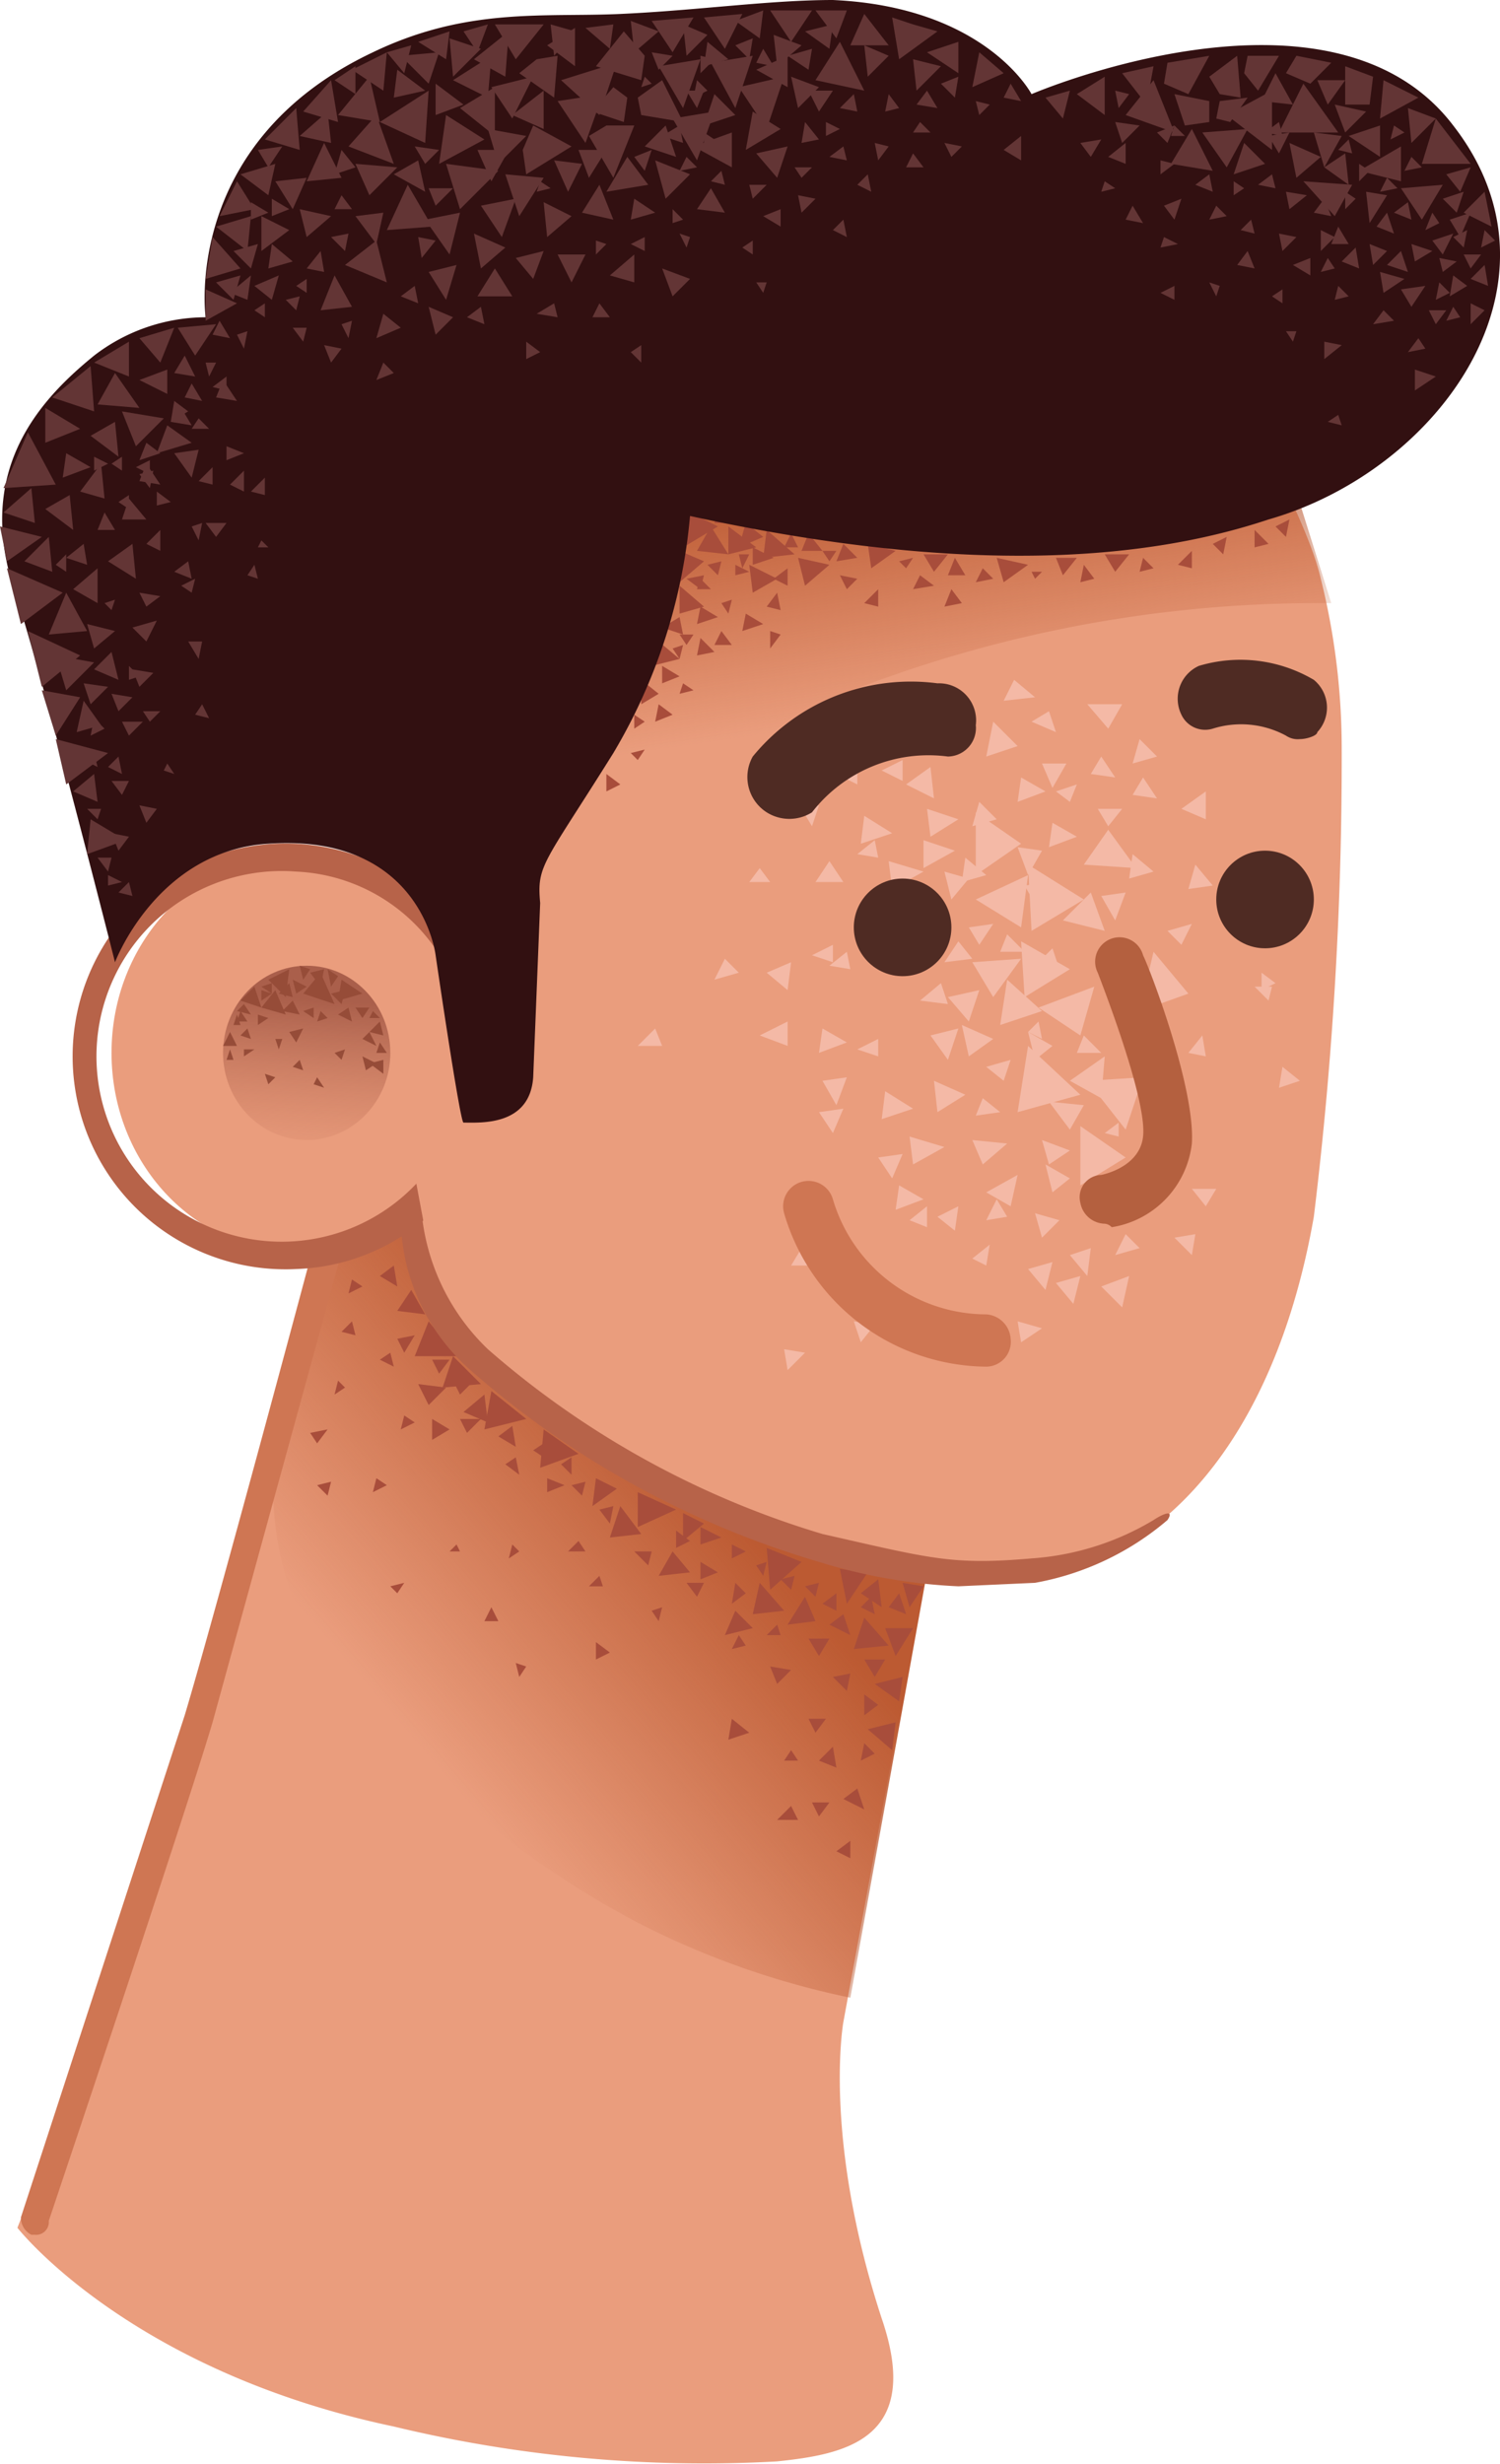 <svg id="_53" data-name="53" xmlns="http://www.w3.org/2000/svg" xmlns:xlink="http://www.w3.org/1999/xlink" width="43.042" height="70.683" viewBox="0 0 43.042 70.683">
  <defs>
    <linearGradient id="linear-gradient" x1="0.29" y1="0.717" x2="0.656" y2="0.342" gradientUnits="objectBoundingBox">
      <stop offset="0" stop-color="#bc5a32" stop-opacity="0"/>
      <stop offset="0.99" stop-color="#bc5a32"/>
    </linearGradient>
    <linearGradient id="linear-gradient-2" x1="0.509" y1="0.513" x2="0.393" y2="0.048" xlink:href="#linear-gradient"/>
    <linearGradient id="linear-gradient-3" x1="0.456" y1="1.172" x2="0.525" y2="0.108" gradientUnits="objectBoundingBox">
      <stop offset="0" stop-color="#cc7a5e" stop-opacity="0"/>
      <stop offset="0.92" stop-color="#aa5f4b"/>
    </linearGradient>
  </defs>
  <path id="Path_4035" data-name="Path 4035" d="M226.1,79l-7.5,24.5-2.2,5.7s3.2,4.1,10.8,5.7a37.971,37.971,0,0,0,11,1c1.9-.2,4.2-.6,3-4.1-1.7-5.2-1.1-8.5-1.1-8.5l2.7-14.7Z" transform="translate(-215.9 -45.3)" fill="#ea9d7d"/>
  <path id="Path_4036" data-name="Path 4036" d="M224.9,92.3a26.6,26.6,0,0,0,9.4,8.2,23.925,23.925,0,0,0,6,2.1l2.2-12.2L226,79l-.9,1.7-.7,2.8c0,.1-1.8,5.2.5,8.8Z" transform="translate(-215.9 -45.3)" fill="url(#linear-gradient)"/>
  <path id="Path_4037" data-name="Path 4037" d="M216.9,109.4h-.1a.55.55,0,0,1-.3-.5l4.7-14.4c.9-3,3.6-13.1,3.6-13.1a.412.412,0,0,1,.8.2L222,94.7c-.8,2.7-4.7,14.3-4.7,14.3a.366.366,0,0,1-.4.4Z" transform="translate(-215.9 -45.3)" fill="#cf7653"/>
  <g id="Group_1612" data-name="Group 1612" transform="translate(8.9 36.3)">
    <path id="Path_4038" data-name="Path 4038" d="M228.9,84.9l.2.4.4-.4Z" transform="translate(-224.8 -81.6)" fill="#a84d3b"/>
    <path id="Path_4039" data-name="Path 4039" d="M228.9,84.2l-.3.9,1.1-.1Zm5.3,3.9v1l1.1-.5Zm-2.7-1.8-.1,1.1,1.1-.4ZM230,85.2l-.2,1.1L231,86Z" transform="translate(-224.8 -81.6)" fill="#a84d3b"/>
    <path id="Path_4040" data-name="Path 4040" d="M228.2,83.2l-.4,1H229Zm7.5,7.2-.5-.6-.4.7Zm-1.4-1.1-.6-.8-.3.9Zm4.1,2.2-.7-.8-.2.9Zm3,1-.7-.8-.3.9ZM236.1,89l-.6-.3v.8Zm1.4,3-.5-.5-.3.7Zm-3.9-4-.6-.3-.1.8Zm5.3,2.1-1-.4.1,1.2Zm1.9.3-.8-.1.2,1Zm1.3,1.6h-.8l.3.8Zm-2.8-.2-.3-.7-.5.8Zm2.4,2.3.1-.7-.8.2Zm-.2,1.4.1-.8-.8.2Zm-1.7-.1-.4.4.5.2Zm.3-3.8-.4.3.6.3Zm2.3-.8-.6-.1.2.7Zm-1.9,5.8-.4.3.6.3Zm-9.9-10.4-.4.3.5.3Zm-3.4-4.6-.4.3.5.3ZM237.3,91l-.3-.3-.1.6Zm-2.8-.8.1-.4h-.5Zm1.4.9.2-.4h-.5Zm2.1,2,.2.5.4-.4Zm2.9-2-.3.3.4.2Z" transform="translate(-224.8 -81.6)" fill="#a84d3b"/>
    <path id="Path_4041" data-name="Path 4041" d="M241.1,90.6l-.5.4.6.4Zm-1.2.4-.4.3.4.2Zm.4,7.1-.4.3.4.2ZM239.2,97l.2.4.3-.4Zm-.1-2.4.2.4.3-.4Zm1.9,1-.3-.3-.1.5Zm-13.9-4.8.2.2.2-.3Zm1.9-1.2-.2.2h.3Zm2,3.5-.3-.1.1.4Zm-1-1.7-.2.4h.4Zm6.9,3.2-.1.6.6-.2Zm-.9-4.5v.5l.5-.2Zm0-1v.5l.6-.2ZM228.3,86v.6l.5-.3Zm12,7.3-.5.1.4.4Zm-1.5,4.2-.2-.4-.4.4Zm.3-5.2.3.5.3-.5Zm1.6.6.3.5.3-.5Zm1-1.9-.3.4.5.2Zm-.6,3.2-.4-.3v.6Zm-11.3-8.9-.6.5.7.3Zm-2,.8-.3-.2-.1.4Zm-2-1-.2-.2-.1.4Zm-.5,3.1.1-.4-.4.1Z" transform="translate(-224.8 -81.6)" fill="#a84d3b"/>
    <path id="Path_4042" data-name="Path 4042" d="M229.1,86l.2.4.4-.4Zm-1.2-1,.3.6.5-.5Zm-.2-2.7-.4.6.8.1Zm3,4.8-.3.2.4.3Zm.8-.4-.3.2.3.2Zm.8.4-.3.2.3.3Zm-1.5,2.7-.2-.2-.1.4Zm-6-3.4.2.3.3-.4Zm2.3-2.3-.3.2.4.2Zm-.1,3.8-.3-.2-.1.4Zm.3-4.2.2.4.3-.5Zm1,.6.2.4.3-.4ZM226,83.2l-.3.3.4.1Zm.3-1L226,82l-.1.4Zm5.3,5.5v.4l.5-.2Zm1.9.8-.4.1.3.4Zm-.8-.7-.4.1.3.3Zm6.7,2.9-.4.1.3.3Zm-1.5-.6-.3.1.2.3Zm-4.7.7-.1-.3-.3.3Zm5.6,5-.2-.3-.2.3Zm-6.1-6-.2-.3-.3.3Zm2.6-.6v.5l.4-.2Zm1.6.4V90l.4-.2Zm1.8.9-.4.1.3.3Zm-1.4,2-.2-.3-.2.4Zm-4.3-.1v.5l.4-.2Zm1.9-1-.3.1.2.3Zm3.4.8-.1-.3-.3.3Z" transform="translate(-224.8 -81.6)" fill="#a84d3b"/>
  </g>
  <path id="Path_4043" data-name="Path 4043" d="M250.4,55s2.9,4.7,3.4,6.9a20.1,20.1,0,0,1,.6,4.9,108.518,108.518,0,0,1-.8,13.4c-1,5.7-3.7,9.1-6.9,10.1s-9-1.1-12.9-3.1c-3.3-1.7-5.2-3.5-5.7-5.6-.5-2.2-1.5-5-1.5-5l.2-6.5,7.7-16.4L250.4,55Z" transform="translate(-215.9 -45.3)" fill="#ea9d7d"/>
  <path id="Path_4044" data-name="Path 4044" d="M230.6,73.1s5.8-6.5,9.5-7.9a37.066,37.066,0,0,1,14-2.6L253,59.1l-17.7-.9-7,10.8Z" transform="translate(-215.9 -45.3)" fill="url(#linear-gradient-2)"/>
  <ellipse id="Ellipse_591" data-name="Ellipse 591" cx="5.3" cy="5.7" rx="5.3" ry="5.7" transform="translate(3.2 24.5)" fill="#ea9d7d"/>
  <path id="Path_4045" data-name="Path 4045" d="M224.4,81.7a6.108,6.108,0,1,1,5.8-6.1A6,6,0,0,1,224.4,81.7Zm0-11.4a5.316,5.316,0,1,0,4.9,5.3A5.133,5.133,0,0,0,224.4,70.3Z" transform="translate(-215.9 -45.3)" fill="#b76349"/>
  <ellipse id="Ellipse_592" data-name="Ellipse 592" cx="2.4" cy="2.5" rx="2.4" ry="2.5" transform="translate(6.4 27.7)" fill="url(#linear-gradient-3)"/>
  <path id="Path_4046" data-name="Path 4046" d="M230.2,71.9l-1.7,1.5-.7,5.6.3,1.6a5.288,5.288,0,0,0,2.6-3.9,14.063,14.063,0,0,0-.5-4.8Z" transform="translate(-215.9 -45.3)" fill="#ea9d7d"/>
  <path id="Path_4047" data-name="Path 4047" d="M243.4,90.8a15.834,15.834,0,0,1-4-.7,26.5,26.5,0,0,1-10-5.5,5.859,5.859,0,0,1-2-4.4c0-.2,0-.5.2-.5s.3.2.4.4a6.25,6.25,0,0,0,1.9,3.9,25.8,25.8,0,0,0,9.6,5.3c3.1.7,3.7.9,6,.7a7.836,7.836,0,0,0,3.5-1.1c.3-.2.6-.3.4,0a8.048,8.048,0,0,1-3.8,1.8l-2.2.1Z" transform="translate(-215.9 -45.3)" fill="#b76349"/>
  <g id="Group_1613" data-name="Group 1613" transform="translate(18.3 19.5)">
    <path id="Path_4048" data-name="Path 4048" d="M243.7,75.6l.7-.5-.9-.4Zm-8.8-.3-.2-.5-.5.5Zm11.7,1,.9.5.1-1.2Zm-2.7-5.2,1.3.8.2-1.5Z" transform="translate(-234.2 -64.8)" fill="#f4b9a6"/>
    <path id="Path_4049" data-name="Path 4049" d="M243.9,70.4l1.3-.9-1.3-.9Zm3,8.9,1.3-.8-1.3-.9Zm1.3-1.6.5-1.5-1.6.1Zm-4.8-2.9-.8.2.5.7Zm.6-1.1-.9.2.6.7Zm-.2,4.3.3.7.7-.6Zm.4,1.5.7.4.2-.9Zm4.1,2.4-.8.3.6.6ZM245,64.8l-.3.6.9-.1Zm.8,4.9-.7-.1.3.8Zm.7-2.5h-.7l.3.7Zm-5.8,1.5-.1.8.9-.3Zm1.9-1.4-.7.5.8.4Zm-3.2,1.1-.5.1.3.5Zm7.5,13.5-.7.2.5.6Zm-.8-.4-.7.2.5.6Zm-6-4.4-.7.1.4.6Zm1.7,1.3-.7.1.4.6Zm-2.3-3.6-.1.7.8-.3Zm3.6-.7-.2-.6-.6.5Zm7.4,5.8.3-.5h-.7Zm-2.9-2.1.4.1v-.4Zm4.5-4.6v.5l.4-.2ZM250,75.5l.5.1-.1-.6Z" transform="translate(-234.2 -64.8)" fill="#f4b9a6"/>
    <path id="Path_4050" data-name="Path 4050" d="M252.3,74l.1-.4h-.5Zm-14.6-3.8-.3.4h.6Zm6.5-3.2.9-.3-.7-.7Zm.9,10.2,1.8-.5-1.5-1.4Zm-1.4-6.7-.7-.2.2.8Zm-5.2,4.8v-.7l-.8.4Zm4-6.8.1.8.8-.5ZM241.4,70l.1.8.9-.5Zm1-.6v.8l.9-.5Zm7.4-.9.7.3V68Zm-6,4.3-.4-.5-.4.6Zm3.4,8.3-.6.2.5.6Zm-3.1-4.3-.2.5.7-.1Zm.7,3.4-.3-.5-.3.6Zm1,.6.5-.5-.7-.2Zm.3-1.3.5-.4-.7-.4Z" transform="translate(-234.2 -64.8)" fill="#f4b9a6"/>
    <path id="Path_4051" data-name="Path 4051" d="M246,78.7l.6-.4-.8-.3Zm-.4-3,.5-.4-.7-.4Zm-1.4.2.5.4.2-.6Zm6,4.8-.6.1.5.5ZM247,75l-.2.5h.7Zm1.6,6.1-.4-.4-.3.6Zm-3.5,2.1.1.6.6-.4Zm-1.7-3.3-.6.3.5.4Zm-6.3-6.7-.4-.4-.3.6Zm6.7,8.2.4.2.1-.6ZM242,80.3l.5.2v-.6Zm-3.1.8-.3.5h.7Zm2.1,2.2-.6-.1.2.6Zm-2,.8-.6-.1.1.6Zm5.6-9.4,1.2-.4-1-.9Zm-.9-2.8.3.5.4-.6Zm.1,1,.6,1,.8-1.1Zm3.4-2-.8.8,1.2.3Zm-7.4,2v-.5l-.6.3Zm6.3-.4-.4.4.6.2ZM243.8,69l.7-.2-.5-.5Zm4.5,1.5.7-.2-.6-.5Zm-4.8.1.7-.2-.6-.5Zm4.9-3.4.7-.2-.5-.5ZM246,65.7l-.5.3.7.3Zm-5.5,2.1v-.6l-.6.3Zm.8,8.8-.1.8.9-.3Zm-1.1-.4-.7.1.4.7Zm1.5,3.1-.1.7.8-.3Zm1-3,.1.9.8-.5Zm-.7,1.6.1.8.9-.5Zm-.9-2.3v-.5l-.6.3Z" transform="translate(-234.2 -64.8)" fill="#f4b9a6"/>
    <path id="Path_4052" data-name="Path 4052" d="M250,70.8l.7-.1-.5-.6Zm-2.6-2.3.3.5.4-.5Zm5.2,8,.6-.2-.5-.4Zm-10.8-8.8v-.6l-.6.3Zm4.3,1.2-.1.7.8-.3Zm-.9-1.3-.1.7.8-.3Zm.5,6.6,1.2.8.4-1.4Zm2.9.1,1.4-.5-1-1.2Zm-3.2.6.4.2-.1-.5Zm-.6-2.8-.2.5h.7Zm1.2-1.5-.7.1.4.7Zm2.2.3-.7.1.4.7Z" transform="translate(-234.2 -64.8)" fill="#f4b9a6"/>
    <path id="Path_4053" data-name="Path 4053" d="M245.5,72l1.5-.9-1.6-1Zm2.2-5.8.4-.7h-1Zm-1.1,11.5.4-.7-1-.1Zm-1.3-3.8,1.3-.8-1.4-.8Zm.9-5.9.4.3.2-.5Zm1.5,1.1-.7,1,1.5.1Zm1-1.5-.3.5.7.1Zm.7,4.4.4.4.3-.6Zm-1.9-5-.3.5.7.1Zm-8.9,5.9-.7.3.6.5Zm1.1-2.9-.4.6h.8Zm1.4-.1-.1-.5-.5.4Zm-.8,3.2-.1-.5-.5.4Z" transform="translate(-234.2 -64.8)" fill="#f4b9a6"/>
  </g>
  <g id="Group_1614" data-name="Group 1614" transform="translate(17.4 14.6)">
    <path id="Path_4054" data-name="Path 4054" d="M243.3,61.3l-.2.5h.5Zm.2,1.3-.3-.4-.2.5Zm3.8-.7-.3-.4-.1.5Zm3.4-1,.3.3.1-.5Zm1.8-.5.3.3.1-.5Zm-.6.6.4-.1-.4-.4Zm-7.5.9-.3-.3-.2.4Zm4.6-.3-.3-.3-.1.4Zm-6.3.5-.4-.3-.2.4Zm-7.2-2.2V61l1-.6Zm3.6.7-.2.5h.6Zm-1.6.4v.5l.6-.2Zm-.2,1.9-.1.5.6-.2Zm-1.3-.2-.1.5.6-.2Zm4.5-1.4-.4-.4-.2.5Zm.3-.4.1.7.7-.5Z" transform="translate(-233.3 -59.9)" fill="#a84d3b"/>
    <path id="Path_4055" data-name="Path 4055" d="M246.2,61.3l.2.5.4-.5Zm-3.8-.1.3.5.4-.5Zm-3.6.1.2.8.7-.6Zm8.8-.1.3.5.4-.5Zm-3.1.1.2.7.7-.5Zm-4.5.5.2.4.3-.3Zm-3.4,1.6-.2.4h.5Zm-.6.2-.1.5.5-.1Zm3.5-2.5.2.3.2-.3Zm2.2.3.2.2.2-.3Zm3.8.3.1.2.2-.2Zm-10,2.1-.3.1.2.3Zm1.9-2.3.1.8.7-.4Zm-1.6,2h-.4l.2.3Z" transform="translate(-233.3 -59.9)" fill="#a84d3b"/>
    <path id="Path_4056" data-name="Path 4056" d="M235.5,63.5l-.1-.5-.5.3Zm2.6-1.6.4.2v-.5Zm.3-.9h.4l-.2-.4Zm-1.4.5v.3l.4-.1Zm.9,1.2.4.1-.1-.5Zm-2.4,2.2-.1.3.4-.1Zm1.4-2.4-.3.1.2.3Zm-2.1,1.2-.2.7.8-.2Zm.1,1.2.5-.2-.5-.3Zm-.8,1.3.3-.2-.3-.2Zm.2-.7.5-.3-.5-.4Zm-.3,1.4.2.2.2-.3Zm.7-.9.5-.2-.4-.3Zm-1.4,2,.4-.2-.4-.3Zm3.5-7.6v.8l.8-.2Zm-1.2,1.5.4.3.1-.4Z" transform="translate(-233.3 -59.9)" fill="#a84d3b"/>
    <path id="Path_4057" data-name="Path 4057" d="M237.9,60.5l-.1.8.9-.1Zm-1.7,1,.3.3.1-.4Zm4.5,1.1.4.1v-.5Zm9-1.1.4.1v-.5Zm-14.3,1.4.7-.2-.7-.6Zm.9-2.5-.4.7.9.1Zm2,3.1-.3-.1v.5Zm-2.4-3.3-.4.2.4.3Zm.6-.2-.1.3h.4Zm-.4,1.4-.7-.3V62Zm1.3-.2h-.3l.1.4Zm-1.4.7-.1.3h.4Zm1.8-1.2-.5-.4-.2.7Z" transform="translate(-233.3 -59.9)" fill="#a84d3b"/>
  </g>
  <g id="Group_1615" data-name="Group 1615" transform="translate(6.4 27.7)">
    <path id="Path_4058" data-name="Path 4058" d="M226.9,76.1v-.4l-.4.1Zm-1.7-3-.4.1.3.4Z" transform="translate(-222.3 -73)" fill="#964c38"/>
    <path id="Path_4059" data-name="Path 4059" d="M225.1,73.2l-.5.6.9.3Zm-.9-.1-.6.3.5.5Zm2.6,1.5-.3.3.4.1Zm-.9-.4-.3.2.4.2Z" transform="translate(-222.3 -73)" fill="#964c38"/>
    <path id="Path_4060" data-name="Path 4060" d="M226.5,74.9l-.2.2.4.2Zm-2.2-.9-.3.3.5.1Z" transform="translate(-222.3 -73)" fill="#964c38"/>
    <path id="Path_4061" data-name="Path 4061" d="M223.8,73.7l-.4.5.7.2Zm1.7,1.8.2.2.1-.3Zm1.1-1.2-.1.2h.3Zm.2.9-.1.3h.3Z" transform="translate(-222.3 -73)" fill="#964c38"/>
    <path id="Path_4062" data-name="Path 4062" d="M223.2,73.6l-.4.4.6.2Zm.8,1.5h-.2l.1.3Zm.6.9-.1-.3-.2.2Zm.8-2.4.2-.3-.3-.2Zm-1.2-.1-.3.3.4.1Zm-.5.3-.3-.1V74Z" transform="translate(-222.3 -73)" fill="#964c38"/>
    <path id="Path_4063" data-name="Path 4063" d="M223.7,73.8v-.3l-.3.1Zm2.4.4.2.3.2-.3Zm-.4-.8-.1.6.7-.2Z" transform="translate(-222.3 -73)" fill="#964c38"/>
    <path id="Path_4064" data-name="Path 4064" d="M225.4,73.8l.3.3.1-.4Zm-2.4,1-.2.2.3.1Zm1.8-1.7-.3-.1.1.4Zm-.6,1.8.2.3.2-.4Zm.8,1.3-.1.2.3.1Zm-2.1-2.1-.2.2.4.1Z" transform="translate(-222.3 -73)" fill="#964c38"/>
    <path id="Path_4065" data-name="Path 4065" d="M223.8,76.2l-.3-.1.1.3Zm-1.1-1.6h.3l-.2-.3Z" transform="translate(-222.3 -73)" fill="#964c38"/>
    <path id="Path_4066" data-name="Path 4066" d="M222.4,75.7h.2l-.1-.3Zm.2-1h.2l-.1-.3Zm.7-.3v.3l.3-.2Zm-1,.9h.4l-.2-.4Zm.6.1v.2l.3-.2Zm2-1.2-.3.1.3.2Zm1.4,1.4.1.4.3-.2Zm-2-2.2.1.4.3-.2Zm1,1.1-.2-.2-.1.3Z" transform="translate(-222.3 -73)" fill="#964c38"/>
  </g>
  <g id="Group_1616" data-name="Group 1616" transform="translate(24.5 24.4)">
    <circle id="Ellipse_593" data-name="Ellipse 593" cx="1.4" cy="1.4" r="1.4" transform="translate(0 0.8)" fill="#4f2b23"/>
    <circle id="Ellipse_594" data-name="Ellipse 594" cx="1.4" cy="1.4" r="1.4" transform="translate(10.4)" fill="#4f2b23"/>
  </g>
  <path id="Path_4067" data-name="Path 4067" d="M247.6,80.4a.73.73,0,0,1-.7-.6.641.641,0,0,1,.6-.8s1.1-.2,1.2-1.1-.8-3.4-1.3-4.7a.7.7,0,1,1,1.3-.5c.2.4,1.5,3.8,1.4,5.4a2.747,2.747,0,0,1-2.3,2.4.31.31,0,0,0-.2-.1Z" transform="translate(-215.9 -45.3)" fill="#b4603f"/>
  <path id="Path_4068" data-name="Path 4068" d="M235.7,60.1a16.044,16.044,0,0,1-2.2,6.8c-2,3.2-2.2,3.2-2.1,4.3l-.2,5c-.1,1.4-1.5,1.3-2,1.3-.1,0-.8-4.8-.8-4.8s-.4-3.5-4.8-3.2c-3.2.2-4.4,3.4-4.4,3.4s-2.2-8.7-2.9-10.7c-1.1-3.4.7-5.4,2.3-6.7a5.268,5.268,0,0,1,3.2-1.1s-.7-5,4.8-7.6c2.7-1.3,4.9-1,7.1-1.1s4.3-.4,6.1-.4c4.4.2,5.7,2.7,5.7,2.7s8.6-3.7,12.1.9c3.5,4.5-.4,9.9-5.3,11.3-3.6,1.2-8.8,1.6-16.6-.1Z" transform="translate(-215.9 -45.3)" fill="#321011"/>
  <path id="Path_4069" data-name="Path 4069" d="M244.2,84.5h0a6.1,6.1,0,0,1-5.8-4.4.728.728,0,1,1,1.4-.4,4.6,4.6,0,0,0,4.4,3.3.751.751,0,0,1,.7.7.713.713,0,0,1-.7.8Z" transform="translate(-215.9 -45.3)" fill="#cf7653"/>
  <g id="Group_1617" data-name="Group 1617" transform="translate(0 0.3)">
    <path id="Path_4070" data-name="Path 4070" d="M249.4,47.1l-.1.6.7.3.6-1.1Zm4.8,5-.4-.2v.6Zm4.3,2.1-.4-.2v.6Zm-5-1v-.5l-.5.2Zm-1-5.8-.4.8.9.1Zm3.6,5.1-.4.4.6.2ZM249,47.2l-.9.2.7.9Zm-1.4.3-.8.5.8.6Z" transform="translate(-215.9 -45.6)" fill="#633535"/>
    <path id="Path_4071" data-name="Path 4071" d="M241.5,45.8l.2,1.2,1.1-.8-.7-.2Zm-11.4.2.6,1,.8-1Zm13.9.8-.2,1,.9-.4Zm13.1,1.9-.8-.3.1,1Zm-4.7.9V47.9l-1.3.7Zm1.9-.5-1-1.4-.7,1.4Zm1.2.7v-.9l-.9.3Zm.6.9.6.9.6-1Z" transform="translate(-215.9 -45.6)" fill="#633535"/>
    <path id="Path_4072" data-name="Path 4072" d="M257.1,48.7l-.4,1.3h1.4Zm-1.4,2.7-.3.4.5.2Zm-7.3-.2-.2.4.5.1Zm3.3,1.3-.3.4.5.1Zm-11.7-6-.7,1.1,1.4.3Zm-3.8,0-.1.7.7-.2Zm-8.9.8-.1.8.9-.2Zm1.1.4v.9l.8-.3Zm-1.6,1.1,1.3.6.1-1.5Zm3.3-1-1,.6,1,.8Z" transform="translate(-215.9 -45.6)" fill="#633535"/>
    <path id="Path_4073" data-name="Path 4073" d="M225.6,48.6l1.2.2-.3-1.3Zm16.9-.7-.3.4.6.1Zm-4.7-1.2-.2.4.5.1Zm1.3.6.1-.6-.7.2Zm17.2,3.8-.4.3.5.2Zm2.2,1.8-.4.4.5.2Zm-1.6,1.3.2.4.3-.4Zm1-1.6.2.4.3-.4Zm.1.9-.4-.3-.1.6Zm-8.8.2.4.2v-.4Zm-1.6-3.2-.1.3.4-.1Zm3.3,3-.3-.1.2.4Zm-1.6-1.4-.1.3.5-.1Zm3.8,2.7h-.3l.2.3Zm1.3,2.7-.1-.3-.3.2Zm1.1-4.4.1.6.6-.4Zm.1-5.5-.1,1.1,1.1-.6Zm-7.7,1.2.2.6.5-.5Zm10.6,2-.6.6.8.4Zm-2.6,3.7-.3-.3-.3.4Z" transform="translate(-215.9 -45.6)" fill="#633535"/>
    <path id="Path_4074" data-name="Path 4074" d="M257.4,50.3l.4.5.3-.7Zm.1,1.3.3.5.3-.7Zm-.2-.6.4.4.2-.6Zm-3,.8-.2.5h.5Zm1.4.7-.5-.2.1.6Zm-10.8-4.8-.2.4.5.1Zm3.4.3-.4-.1.1.5Zm-5.4-.8-.8-.2.1.9Zm-3.5.6-.8-.3.2.9Zm2-.9-.7-.3.1.9Zm-2.5-.3-.8-.3.1.9Zm-1.2-.2.1-.8-.8.3Zm-2.9-.2-.8-.3.1.9Zm1.4.1-.7-.3.1.9Zm-6.5.4-.9-.3.1,1.1Zm-1.5,1,.3-.9-1.1.1Zm4.2-1.5-.7-.2.1.9Zm-2.9.8.9.5.1-1.3Z" transform="translate(-215.9 -45.6)" fill="#633535"/>
    <path id="Path_4075" data-name="Path 4075" d="M228.9,47.6l1,.5.1-1.2Zm1.1.2.6.9.6-1.2Zm13.4-.4v-.9l-.9.3ZM238,45.6l.6.9.6-.9Zm-1.9.2.6.9.5-1Zm-1.5.1.6.9.6-1ZM226,47.3l.9.6.1-1.1Zm20.9,2.1.3.4.3-.5Zm2.2-.3.3.3.2-.5Z" transform="translate(-215.9 -45.6)" fill="#633535"/>
    <path id="Path_4076" data-name="Path 4076" d="M249,47.6l-.8,1,1.4.5Zm-2.4.3-.7.2.5.6ZM229.9,46l-.7.2.4.6Zm-2.2.6-.7.2.5.6Zm-1.6.6-.6.4.6.4ZM249.6,50l-.4-.1v.4Zm-.3,1.2.3.4.2-.6Zm-7.2-1.5-.2.4h.5Zm2.2-1.4-.4-.1.1.4Zm-1.4-.6.4.4.1-.6ZM237,46.6l.4.4.1-.6Zm5.3,2.2-.2.3h.5ZM233.1,54l-.2.4h.5Zm7.6-8.3-.4.9h1.1Zm.7,3.8-.4-.1.1.5Zm-.1-1,.4-.1-.3-.4Zm-2.4.9.5-.1-.4-.5Zm1-3,.3-.8h-.9Z" transform="translate(-215.9 -45.6)" fill="#633535"/>
    <path id="Path_4077" data-name="Path 4077" d="M238.7,50.1l.2.3.3-.3Zm1-3.4.1-.7-.8.2Zm-6.3,0,.1-.7-.8.1Zm-4.7.3.1-.8-.9.3ZM243,49.4l.2.4.3-.3Zm-2.2.9-.3.3.4.2Zm-6.5,4.9-.3.2.3.3Zm5.8-3.6-.3.3.4.2Zm9.5-3.6.3.9.7-.1v-.6Zm3-1.1h-.9l-.1.5.4.5Zm-1.2,0-.8.6.3.5.6.1Zm.8,3.1-.6-.6-.3.9Zm2,3-.2-.3-.2.4Zm-2.8-3.7-.3-.2-.1.4Zm3.1-2.1v1.1h.7l.1-.8Zm-1.7,3.6.1.5.5-.4Z" transform="translate(-215.9 -45.6)" fill="#633535"/>
    <path id="Path_4078" data-name="Path 4078" d="M253.1,46.9l-.3.5.7.3.6-.6Zm2,3.9.1.9.5-.8Zm-1.2,4.3v.5l.5-.4Zm-1.2-1.5-.3.2.3.2Zm3.5-4.5-.3-.2-.1.4Zm-.2,1.6-.3-.3-.2.4Zm-1.2,1.7-.4.4.5.2Zm-1.1-4.8.3.7.5-.7Zm2.8,8.3v.6l.6-.4Zm-.4-2.3.3.5.4-.6Zm.9-1.4.3.4.3-.6Zm-.2,3.1-.2-.3-.3.4Zm1-.9-.2-.3-.2.4ZM252.6,52l.1.5.4-.4Zm1.9-2.3-.6.4.7.5Zm.1,4.1-.3-.3-.1.4Z" transform="translate(-215.9 -45.6)" fill="#633535"/>
    <path id="Path_4079" data-name="Path 4079" d="M256.7,50.1l-.3-.3-.2.4Zm-2.3-.9-.8-.1.3,1Zm.7-.7-.9-.2.3.8Zm-4.4,2.3-.1-.5-.4.3Zm-.6-1.8-.6,1,1.2.2Zm-.5-.1-.1.3h.4Zm1.7,1.6v.4l.3-.2Zm.4-2.4-.8.1-.1.5.4.1Zm1,1.1-.1-.4-.4.3Zm-.2,1.5-.1-.4-.4.3Z" transform="translate(-215.9 -45.6)" fill="#633535"/>
    <path id="Path_4080" data-name="Path 4080" d="M252.3,49.2l.3.5.3-.6Zm2.6,1,1.2.3v-1Zm-1.6.3.9,1,.5-.9Zm-5.6-.7.5.2v-.6Zm-3-.2.5.3v-.7Zm5.7-.5.7,1,.6-1.1Zm4.2.2-.3.3.4.1Zm-.8.5-.9-.4.2,1Z" transform="translate(-215.9 -45.6)" fill="#633535"/>
    <path id="Path_4081" data-name="Path 4081" d="M254.8,51l-.3-.2v.5Zm-3,.6-.3.3.4.1Zm3.4-1.4-.3-.2v.5Zm-1.3.8-.3.4.5.1Zm2.5,1.3.1.5.5-.3Zm.8.4.1.4.4-.3Zm.8-.8-.4.2.3.3Zm-.8-.2-.2-.3-.2.5Zm.3,2-.3-.3-.1.5Zm1.3-1.5-.3-.3-.1.5Zm-7.7-.7-.3-.3-.2.4Zm-12.8.3v-.5l-.5.2Zm-5.9-5.7-.8.5.8.6Zm6.1,1.7v-.9l-.9.4Zm-5.4,2.8-.5.8.9.2Zm3.2.1-.4.6.8.1ZM234,52.3l.4.2v-.4Zm-2.6-1.8-.1.3.4-.1Zm4.3,1.6-.3-.1.2.4ZM234.1,51l-.1.6.7-.2Zm3.8,2.4h-.3l.2.3Zm-8-4.4.3,1,.8-.8Zm.8,3.7.5.6.3-.8Zm3.1-6.5-.8,1,1.3.4.1-.7Zm-.3,1.6-.6.7.9.3.1-.7Zm.6,1.1h-.8l-.5.3.7,1.2Z" transform="translate(-215.9 -45.6)" fill="#633535"/>
    <path id="Path_4082" data-name="Path 4082" d="M230.1,53l-.5.8h1Zm3.5-5.9-1.6.5,1.1,1Zm-1.7-.2-.6.1-.5.4,1,.7Zm5.6,0-1.2.2.7,1.3Z" transform="translate(-215.9 -45.6)" fill="#633535"/>
    <path id="Path_4083" data-name="Path 4083" d="M238.4,47.5l-1.3.3.8,1.2Z" transform="translate(-215.9 -45.6)" fill="#633535"/>
    <path id="Path_4084" data-name="Path 4084" d="M238.3,49l-.8-.5-.2,1.1Zm-6,.5-1.1-.6-.3.7.1.7Zm-.8.9-1.1-.1.4,1.2Zm-1.7-1.1-1.1-.7-.2,1.4Zm7.1.8v-1l-1.1.4ZM235,51l.7-.7-1-.4Zm.2,2.8.5-.5-.8-.3Zm-5.5-.8.7-.6-.9-.4Z" transform="translate(-215.9 -45.6)" fill="#633535"/>
    <path id="Path_4085" data-name="Path 4085" d="M228.4,54.9l.5-.5-.7-.3Zm5-1.7.7.2v-.8Zm1.1-2.6-.6-.8-.6,1ZM233.2,48l-1.3.2.8,1.2Zm2.8-1-1.2.2.7,1.2Zm.4,1.5-1.2.2.7,1.2Zm-1.4.4-.6.6.9.3Zm-1.7,3.4-.3-.1v.4Z" transform="translate(-215.9 -45.6)" fill="#633535"/>
    <path id="Path_4086" data-name="Path 4086" d="M232.3,51.5l-.8-.4.1,1Zm1.8-1.7.3.4.2-.6Zm.5-3,.2.5.4-.4Zm2.4,1.8-.6-.6-.3.9Zm-3.7,1h-.8l.3.8Zm-.7.4-.8-.1.4.9Zm.1,2.6h-.8l.4.8Zm-2.2-3h-.9l.4.9Zm5.7-1.7-.3-.3-.1.5Zm2.6,3,.1.5.4-.4Zm-1.3,1.3-.3.2.3.2Zm-.1-1.6.1.4.4-.4Zm-1.9-1.2-.1-.5-.5.3Zm-.6-1.8-.7.5.1.5,1.2.2Zm-.5-.1-.1.3.3-.1Zm1.7,1.6v.4l.3-.2Z" transform="translate(-215.9 -45.6)" fill="#633535"/>
    <path id="Path_4087" data-name="Path 4087" d="M235.2,51.3v.4l.3-.1Zm1.2-4.3-.4-.1v.5Zm4.1,1.5-.1-.5-.4.4Zm-.3,1.4-.1-.4-.4.3Zm-8.3,4.5-.1-.4-.5.3Zm7.2-6.5.3.6.4-.6Zm-8.5.7.9.4V47.9Zm5-.7.3.5.2-.5ZM240,49l-.4-.2v.4Zm-8.6,6.4-.4-.3v.5Zm5.2-5.2-.3.3.4.1Zm-.7-.1-.3-.3-.2.4ZM216,59.3l1.5-.1-.8-1.5Zm13.7-5.2-.4.3.5.2Zm-3-1.9-.9.7,1.2.5Zm.5,3.8-.3-.3-.2.5Zm.2-1.3-.5-.4-.2.7Zm-8,2.4.4,1,.8-.8Zm6.7-7.1.4.9.8-.8Zm1.7-.5.3.5.4-.4Zm.4,1.2.2.5.5-.5ZM216.7,63.4l.4,1.6,1.1-.9Zm.4,1.7.4,1.3.7-1.1Zm2.6-.6.2.5.4-.4Zm-1.4.4.2.6.5-.5Zm3.5-11.3v.9l.9-.5Zm-.5,3.5-.4-.3-.1.6Zm.1.9-.7-.5-.3.8Zm3.7-3.8.9-.1-.5-.9Zm.1,1,.2.5.3-.4Zm-5.3,7.1.2.4.4-.3Zm1.8,1.4h-.4l.3.5Z" transform="translate(-215.9 -45.6)" fill="#633535"/>
    <path id="Path_4088" data-name="Path 4088" d="M217.5,64.1l.3,1,.8-.8Zm1.9,1.9.2.4.4-.4Zm9.3-16,.4,1.3,1.1-1.1ZM227,51.9l1.3-.1-.7-1.2Zm-2.3-1.4,1-.1-.5-1Zm3.2-.6-.7.4.9.5Zm-8.3,14.9.3-.1-.3-.3Zm-.7-2.2.2.2.1-.3Zm4.3-1.1-.2.3.3.1Zm-1.5,4-.2.3.4.1Zm-1,1.7-.1.2.3.1Zm.4-5.1.3.2.1-.4Zm-1.4,1.2.4.4.3-.6Zm3.7-2.5-.1.2h.3Zm5-8.6-.5-.1.1.6Zm-3.7.8.5.1-.1-.6Z" transform="translate(-215.9 -45.6)" fill="#633535"/>
    <path id="Path_4089" data-name="Path 4089" d="M221,54.7l.5.8.6-.9Zm-3.2,6.6.6.2-.1-.6Zm-1.2.1.8.3-.1-1ZM216,60l.9.3-.1-1Zm7.7-9v.5l.5-.2Zm-.6.1v.5l.5-.2Zm6,.3-1,.2.7,1Zm-.1,1.5-.8.2.5.8Z" transform="translate(-215.9 -45.6)" fill="#633535"/>
    <path id="Path_4090" data-name="Path 4090" d="M238.5,49.5l-.9.2.6.7Zm-14.9,1.4.2-.9-1,.3Zm.6,1-.8-.4v1Zm-1-.6-.5-.8-.5,1Z" transform="translate(-215.9 -45.6)" fill="#633535"/>
    <path id="Path_4091" data-name="Path 4091" d="M223,52.5l.1-1-1,.3Zm2.5-2.2.6-.2-.4-.5Zm-.8.1-.9.1.5.8Zm-1.4-.8.3.5.4-.6Zm3.4-1-.8.9,1.3.5Zm-7.6,16.6.2.5.4-.4Zm-1.3-4-.3.3.3.2Zm.8,5.7-.3.2.4.2Zm.3-.7-.3-.3-.1.5Zm-1.6-2.7,1.1-.1-.6-1.1Zm1.4-3h.5l-.3-.5Zm-2.8-.1.2,1,1-.7Zm2.5,2.8.2.7.6-.5Zm-.5-3.7-.7.4.8.6Zm1.8,1.4-.7.5.8.5Zm-.5-3.5-.7.4.8.6Z" transform="translate(-215.9 -45.6)" fill="#633535"/>
    <path id="Path_4092" data-name="Path 4092" d="M216.5,63.2l1.2-.9-1.6-.7Zm1,3.3.3,1.3,1.2-.9Zm1.6-2.5-.5.5.7.3Zm-1,2.3.7-.2-.5-.7Zm1.9-.6.2.3.3-.3Zm-.7,1.3-.3.3.4.2Zm3-10.8-.2.5.6.1Zm-1.1-.7-.3.5.6.1Z" transform="translate(-215.9 -45.6)" fill="#633535"/>
    <path id="Path_4093" data-name="Path 4093" d="M219.2,56l-.5.9,1.2.1Zm3-1.5-.2.4.5.1ZM221.1,57l-.3.4.6.1Zm.9-.6.4.1v-.4Zm-4,5.8.7.4v-1Zm1.3-2.5.3.2v-.4Zm5.1-6.2.3.2v-.4Zm-1.2.7.3.2V54Zm-.7-.5.5.2.1-.7Zm-3.4,4.9.3.2v-.4Zm2.3-2.3-.2.4.5.1Zm-.7.3v-.7l-.8.3Zm-1.1-.5v-1l-1,.6Zm2.5-.4h-.3l.1.4Zm-.5,1.6-.2.3h.5Zm-1.5.3-.3-.1.1.4Zm-.7,10.5.2-.4h-.5Zm-.4,2.2.1-.4h-.4Zm-.3-1.5.1-.3h-.4Zm.6,2.1.4.1-.1-.4Zm0-1.2.3-.4-.5-.1Zm.8-.8.3-.4-.5-.1Z" transform="translate(-215.9 -45.6)" fill="#633535"/>
    <path id="Path_4094" data-name="Path 4094" d="M218,68l.7.3-.1-.8Zm.5.8-.1,1,1.1-.4Zm.5,1.6v.3l.4-.1Zm-.8-11,.7.2-.1-1Z" transform="translate(-215.9 -45.6)" fill="#633535"/>
    <path id="Path_4095" data-name="Path 4095" d="M217.2,57v1l1-.4Zm1.4,1.4v.4l.4-.2Zm-.8-.1-.1.7.8-.3Zm3.8-.1-.7.1.5.7Zm5.3-6.8-.8.1.6.8Zm-1.4-.1h.5l-.3-.4Zm-.9-2.8,1,.3-.2-1.2Zm-.1,2.8.2.8.7-.6Z" transform="translate(-215.9 -45.6)" fill="#633535"/>
    <path id="Path_4096" data-name="Path 4096" d="M223.5,49.3l1,.3-.1-1.2Zm-1.7,4,1-.3-.8-.9Zm4.1-1.3-.5.1.4.4Zm.1,2.5-.3.1.2.4Zm-5.7,4.3-.4.1.3.4Zm-.4-3.8.6.7.4-1Zm4.6-5.8.9.2-.1-.9Zm-7.1,7.5,1.2.4-.1-1.3Zm5.1,2.5.4.2v-.6Zm4.9-5.4.5.2-.1-.5Zm-4.2-.3.5.4.2-.7Zm.5-1.2-.1.7.7-.2Zm-1.1.2.5.5.2-.7Zm-.5.9.5.5.2-.7Zm.9,1.4-.3.1.2.4Zm1.7-.1h-.4l.3.4Z" transform="translate(-215.9 -45.6)" fill="#633535"/>
    <path id="Path_4097" data-name="Path 4097" d="M223.1,59.4l.4.1V59Zm-.7-1.3v.4l.5-.2Zm-1.9.2-.4-.3-.2.5Zm1.3,2,.3.4.3-.4Zm-1.7-1.7-.2.5.6.1Z" transform="translate(-215.9 -45.6)" fill="#633535"/>
    <path id="Path_4098" data-name="Path 4098" d="M219.8,58.7l.4.2v-.4Zm-.2.9-.2.6h.7Zm.5,1.3.4.2v-.6Zm1.5-1.8.4.1v-.5Zm-.7,2.6.5.2-.1-.5Zm-.5-2.3v.4l.4-.1ZM230.7,51l-1,.2.6.9Zm-6.2,2.8-.4.1.3.3Zm-2.8,6.5-.3.1.2.4Z" transform="translate(-215.9 -45.6)" fill="#633535"/>
  </g>
  <path id="Path_4099" data-name="Path 4099" d="M237.9,68.6a1.2,1.2,0,0,1-.4-1.6,5.861,5.861,0,0,1,5.3-2.1,1.064,1.064,0,0,1,1.1,1.2.818.818,0,0,1-.8.9,4.231,4.231,0,0,0-3.9,1.6,1.217,1.217,0,0,1-1.3,0Zm15.3-2.1a.6.6,0,0,1-.4-.1,2.708,2.708,0,0,0-2.1-.2.751.751,0,0,1-.9-.4,1.036,1.036,0,0,1,.5-1.4,4.149,4.149,0,0,1,3.3.4,1.031,1.031,0,0,1,.1,1.5c0,.1-.3.2-.5.2Z" transform="translate(-215.9 -45.3)" fill="#4f2b23"/>
</svg>
